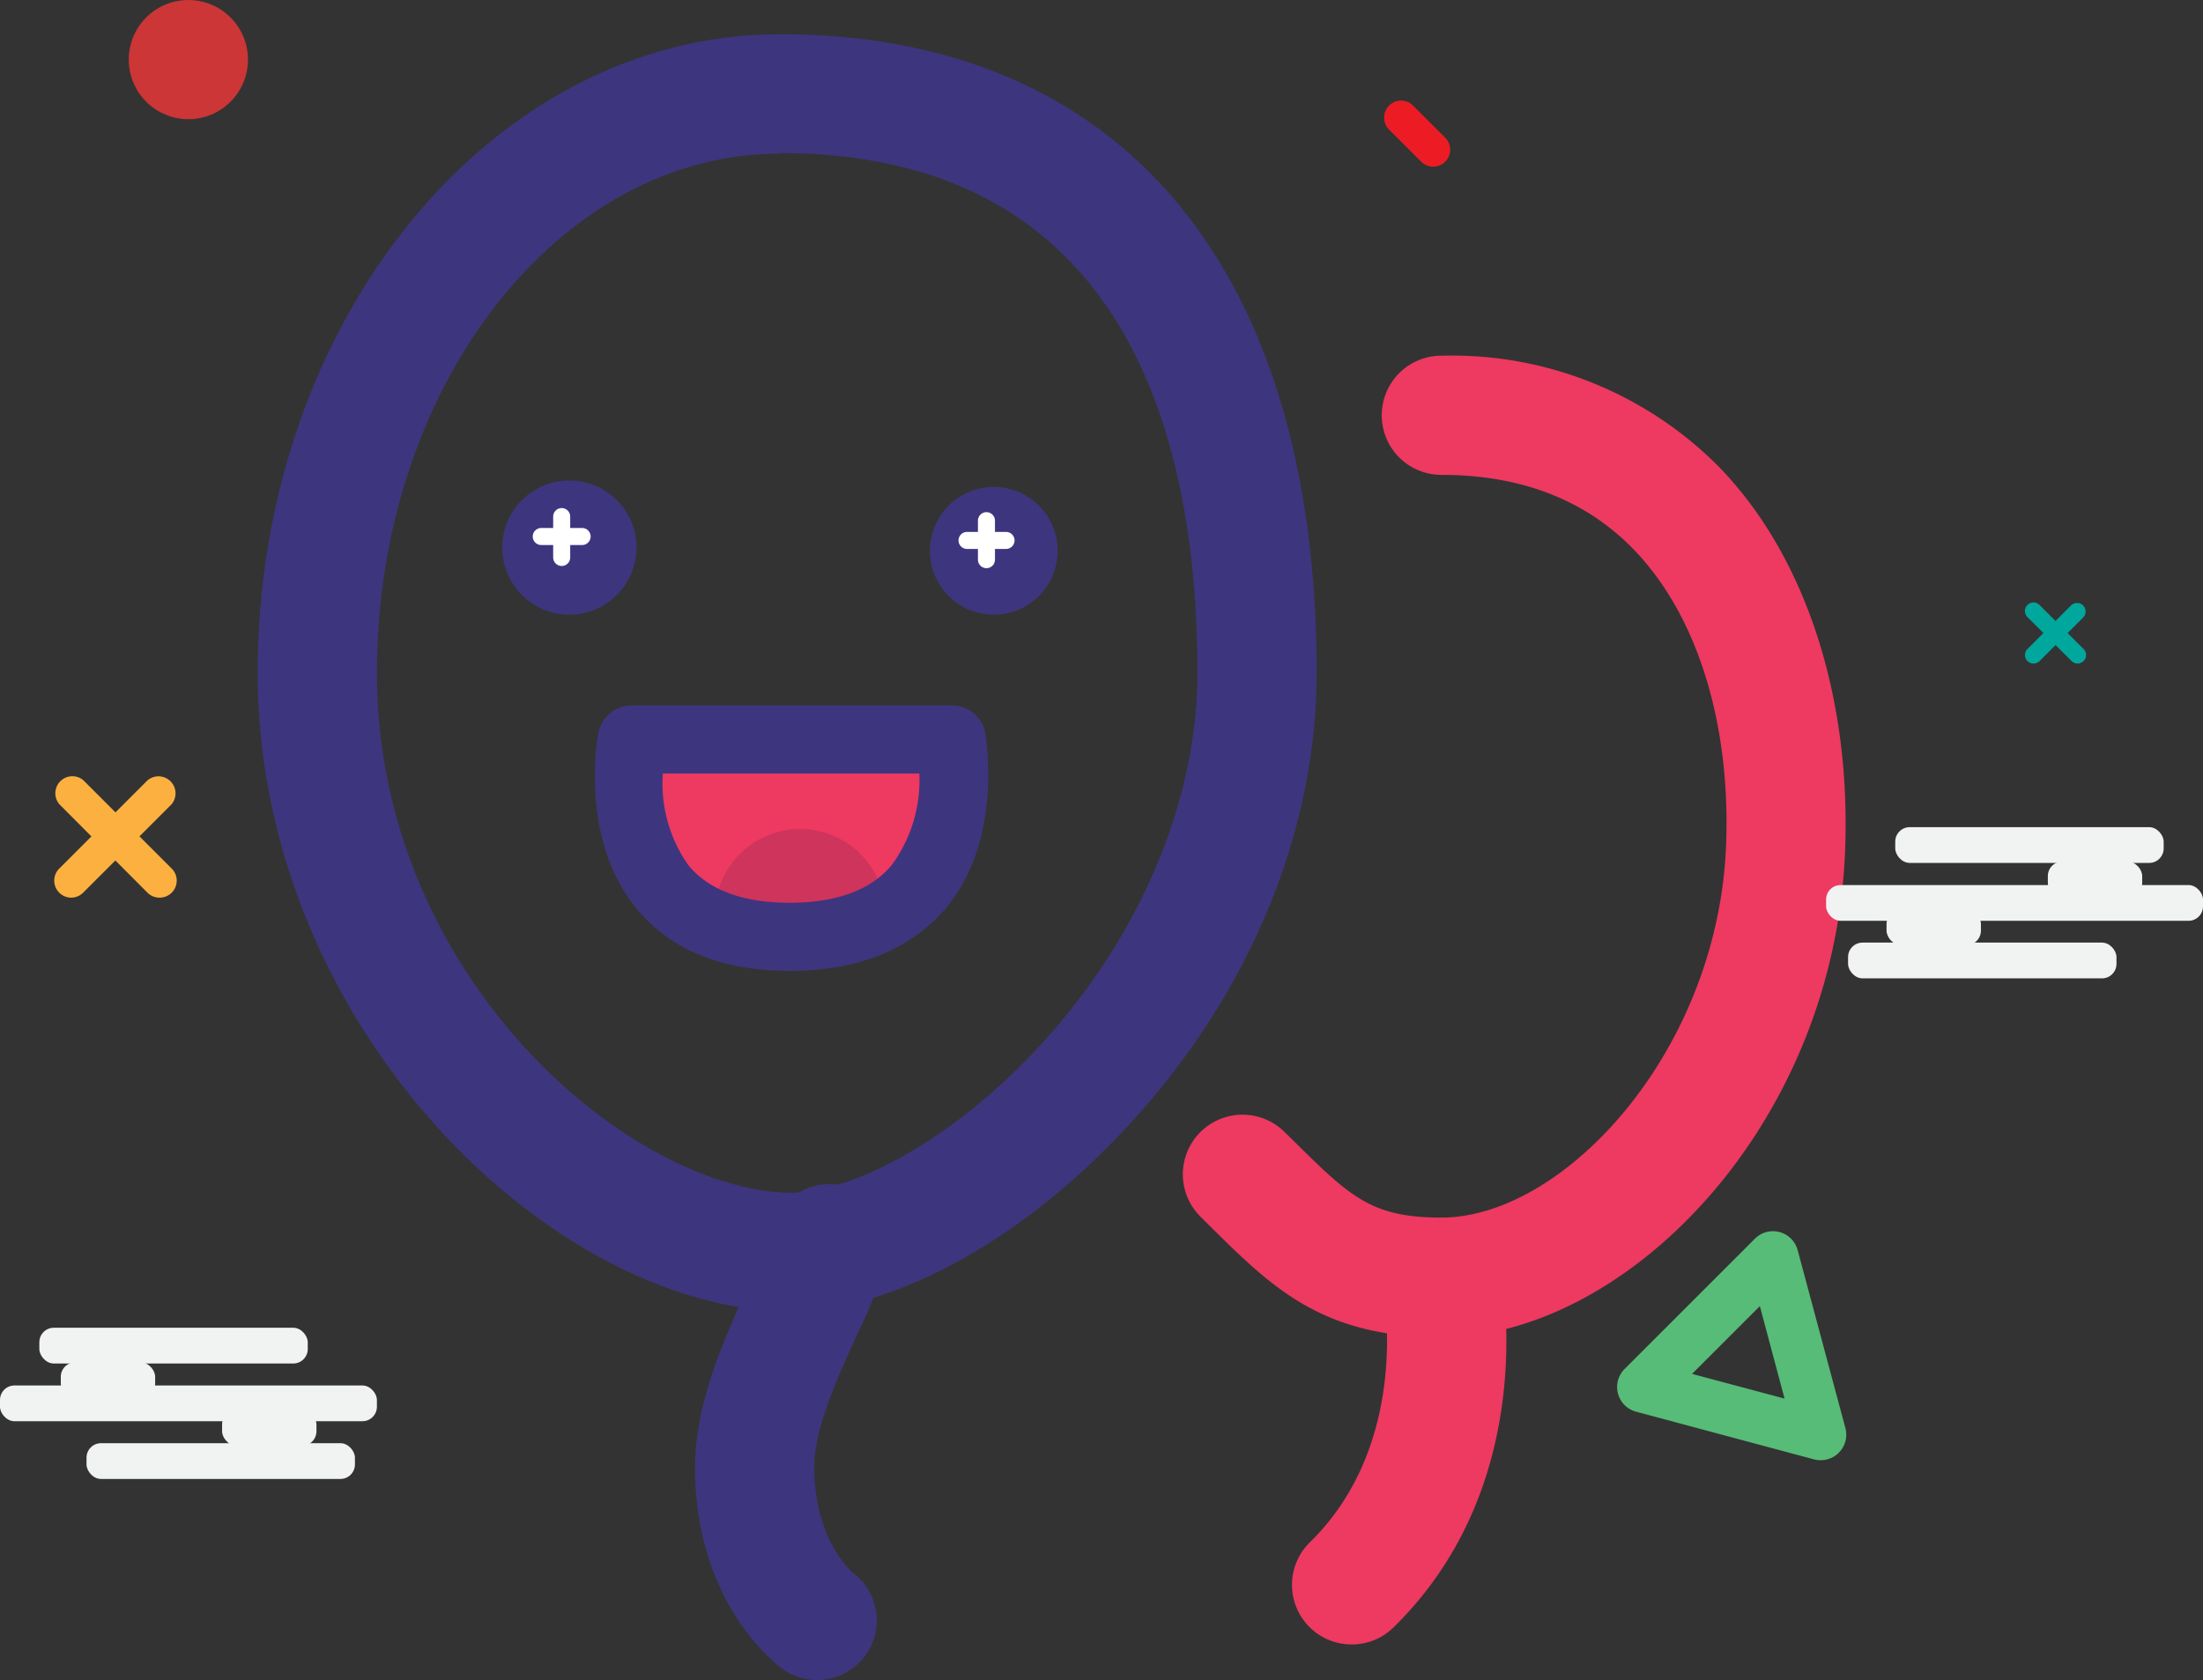 <svg id="Слой_1" data-name="Слой 1" xmlns="http://www.w3.org/2000/svg" width="129.35" height="98.67" viewBox="0 0 129.35 98.67"><rect x="0" y="0" width="129.35" height="98.67" fill="#333333" stroke="none"/><title>family</title><path d="M738.34,118.78l-0.72,0c-14.09-.79-30.47-17.34-30.47-37.5,0-20.68,13.76-37.51,30.66-37.51,20,0,31.52,13.67,31.52,37.51,0,10.34-4.84,20.85-13.28,28.83C750.24,115.57,743.69,118.78,738.34,118.78Zm-0.53-68c-13,0-23.66,13.69-23.66,30.51,0,17.54,14.36,30,23.86,30.51,3.46,0.2,8.68-2.46,13.23-6.77,6.95-6.57,11.09-15.44,11.09-23.74C762.33,67.34,758.08,50.75,737.81,50.75Z" transform="translate(-692.02 -41.76)" style="fill:#3e357f"/><path d="M776.66,120.3c-7,0-9.92-2.89-13.63-6.56l-0.51-.51a3.5,3.5,0,1,1,4.91-5l0.52,0.51c3.34,3.3,4.58,4.53,8.7,4.53,7.21,0,16.28-9.79,16.72-21.94,0.26-7.15-1.71-13.44-5.4-17.27-2.82-2.93-6.63-4.41-11.32-4.41a3.5,3.5,0,0,1,0-7A22.09,22.09,0,0,1,793,69.23c5,5.19,7.69,13.35,7.36,22.39C799.77,108,787.36,120.3,776.66,120.3Z" transform="translate(-692.02 -41.76)" style="fill:#ee3961"/><path d="M740,140.43a3.48,3.48,0,0,1-2.1-.7c-0.52-.39-5.07-4-5.07-11.79,0-3.77,1.72-7.56,3.1-10.6a28.14,28.14,0,0,0,1.4-3.4,3.5,3.5,0,1,1,6.75,1.85,31.74,31.74,0,0,1-1.78,4.45c-1.16,2.55-2.47,5.44-2.47,7.7,0,4.29,2.24,6.17,2.27,6.19A3.5,3.5,0,0,1,740,140.43Z" transform="translate(-692.02 -41.76)" style="fill:#3e357f"/><path d="M771.38,138.34a3.5,3.5,0,0,1-2.45-6c6-5.86,4.32-14.76,4.3-14.85a3.5,3.5,0,0,1,6.86-1.4c0.11,0.51,2.5,12.69-6.26,21.26A3.49,3.49,0,0,1,771.38,138.34Z" transform="translate(-692.02 -41.76)" style="fill:#ee3961"/><path d="M729.12,85.19s-2.32,11.59,9.27,11.59,9.45-11.59,9.45-11.59H729.12Z" transform="translate(-692.02 -41.76)" style="fill:#ee3961"/><path d="M744,95.45c0,2.68-2.25,2.78-5,2.78s-5-.11-5-2.78A5,5,0,0,1,744,95.45Z" transform="translate(-692.02 -41.76)" style="fill:#ce345c"/><path d="M738.39,98.78c-4,0-7-1.23-9-3.67C726,91,727.11,85,727.16,84.8a2,2,0,0,1,2-1.61h18.72a2,2,0,0,1,2,1.64c0,0.25,1.09,6.18-2.33,10.28C745.45,97.54,742.4,98.78,738.39,98.78Zm-7.45-11.59a8.29,8.29,0,0,0,1.51,5.4c1.2,1.45,3.2,2.19,5.94,2.19s4.79-.75,6-2.23A8.43,8.43,0,0,0,746,87.19H730.94Z" transform="translate(-692.02 -41.76)" style="fill:#3e357f"/><circle cx="33.43" cy="32.16" r="3.94" style="fill:#3e357f"/><path d="M725,75a0.5,0.5,0,0,1-.5-0.5v-2.4a0.5,0.5,0,1,1,1,0v2.4A0.5,0.5,0,0,1,725,75Z" transform="translate(-692.02 -41.76)" style="fill:#fff"/><path d="M726.2,73.77h-2.4a0.5,0.5,0,0,1,0-1h2.4A0.5,0.5,0,0,1,726.2,73.77Z" transform="translate(-692.02 -41.76)" style="fill:#fff"/><circle cx="58.35" cy="32.35" r="3.75" style="fill:#3e357f"/><path d="M749.94,75.13a0.5,0.5,0,0,1-.5-0.5V72.34a0.5,0.5,0,0,1,1,0v2.29A0.5,0.5,0,0,1,749.94,75.13Z" transform="translate(-692.02 -41.76)" style="fill:#fff"/><path d="M751.09,74H748.8a0.5,0.5,0,0,1,0-1h2.29A0.5,0.5,0,0,1,751.09,74Z" transform="translate(-692.02 -41.76)" style="fill:#fff"/><rect x="803.29" y="90.34" width="15.76" height="2.1" rx="0.85" ry="0.85" transform="translate(930.33 141.02) rotate(180)" style="fill:#f1f2f2"/><rect x="812.25" y="92.36" width="5.54" height="2.1" rx="0.85" ry="0.85" transform="translate(938.03 145.06) rotate(180)" style="fill:#f1f2f2"/><rect x="802.78" y="95.16" width="5.54" height="2.1" rx="0.85" ry="0.85" transform="translate(919.09 150.67) rotate(180)" style="fill:#f1f2f2"/><rect x="799.24" y="93.72" width="22.13" height="2.1" rx="0.85" ry="0.85" transform="translate(928.59 147.8) rotate(-180)" style="fill:#f1f2f2"/><rect x="800.52" y="97.11" width="15.76" height="2.1" rx="0.85" ry="0.85" transform="translate(924.79 154.57) rotate(-180)" style="fill:#f1f2f2"/><rect x="2.31" y="77.98" width="15.76" height="2.1" rx="0.85" ry="0.85" style="fill:#f1f2f2"/><rect x="3.57" y="80.01" width="5.54" height="2.1" rx="0.85" ry="0.85" style="fill:#f1f2f2"/><rect x="13.04" y="82.81" width="5.54" height="2.1" rx="0.85" ry="0.85" style="fill:#f1f2f2"/><rect y="81.37" width="22.13" height="2.1" rx="0.85" ry="0.85" style="fill:#f1f2f2"/><rect x="5.08" y="84.76" width="15.76" height="2.1" rx="0.85" ry="0.85" style="fill:#f1f2f2"/><circle cx="11.06" cy="3.5" r="3.5" style="fill:#cc3636"/><path d="M696.21,94.48a1,1,0,0,1-.71-1.71l5.17-5.17A1,1,0,0,1,702.09,89l-5.17,5.17A1,1,0,0,1,696.21,94.48Z" transform="translate(-692.02 -41.76)" style="fill:#fbb040"/><path d="M701.39,94.48a1,1,0,0,1-.71-0.29L695.51,89a1,1,0,0,1,1.41-1.41l5.17,5.17A1,1,0,0,1,701.39,94.48Z" transform="translate(-692.02 -41.76)" style="fill:#fbb040"/><path d="M811.41,80.73a0.5,0.5,0,0,1-.35-0.85l2.56-2.56a0.5,0.5,0,0,1,.71.71l-2.56,2.56A0.5,0.5,0,0,1,811.41,80.73Z" transform="translate(-692.02 -41.76)" style="fill:#00a79d"/><path d="M814,80.73a0.5,0.5,0,0,1-.35-0.15L811.06,78a0.5,0.5,0,0,1,.71-0.71l2.56,2.56A0.5,0.5,0,0,1,814,80.73Z" transform="translate(-692.02 -41.76)" style="fill:#00a79d"/><path d="M776.18,51.55a1,1,0,0,1-.71-0.29l-1.94-1.94a1,1,0,0,1,1.41-1.41l1.94,1.94A1,1,0,0,1,776.18,51.55Z" transform="translate(-692.02 -41.76)" style="fill:#ed1c24"/><path d="M798.92,127.52a1.48,1.48,0,0,1-.39-0.05l-10.45-2.8a1.5,1.5,0,0,1-.67-2.51l7.65-7.65a1.5,1.5,0,0,1,2.51.67l2.8,10.44A1.5,1.5,0,0,1,798.92,127.52Zm-7.55-5.07,5.43,1.45-1.45-5.43Z" transform="translate(-692.02 -41.76)" style="fill:#56bc77"/></svg>